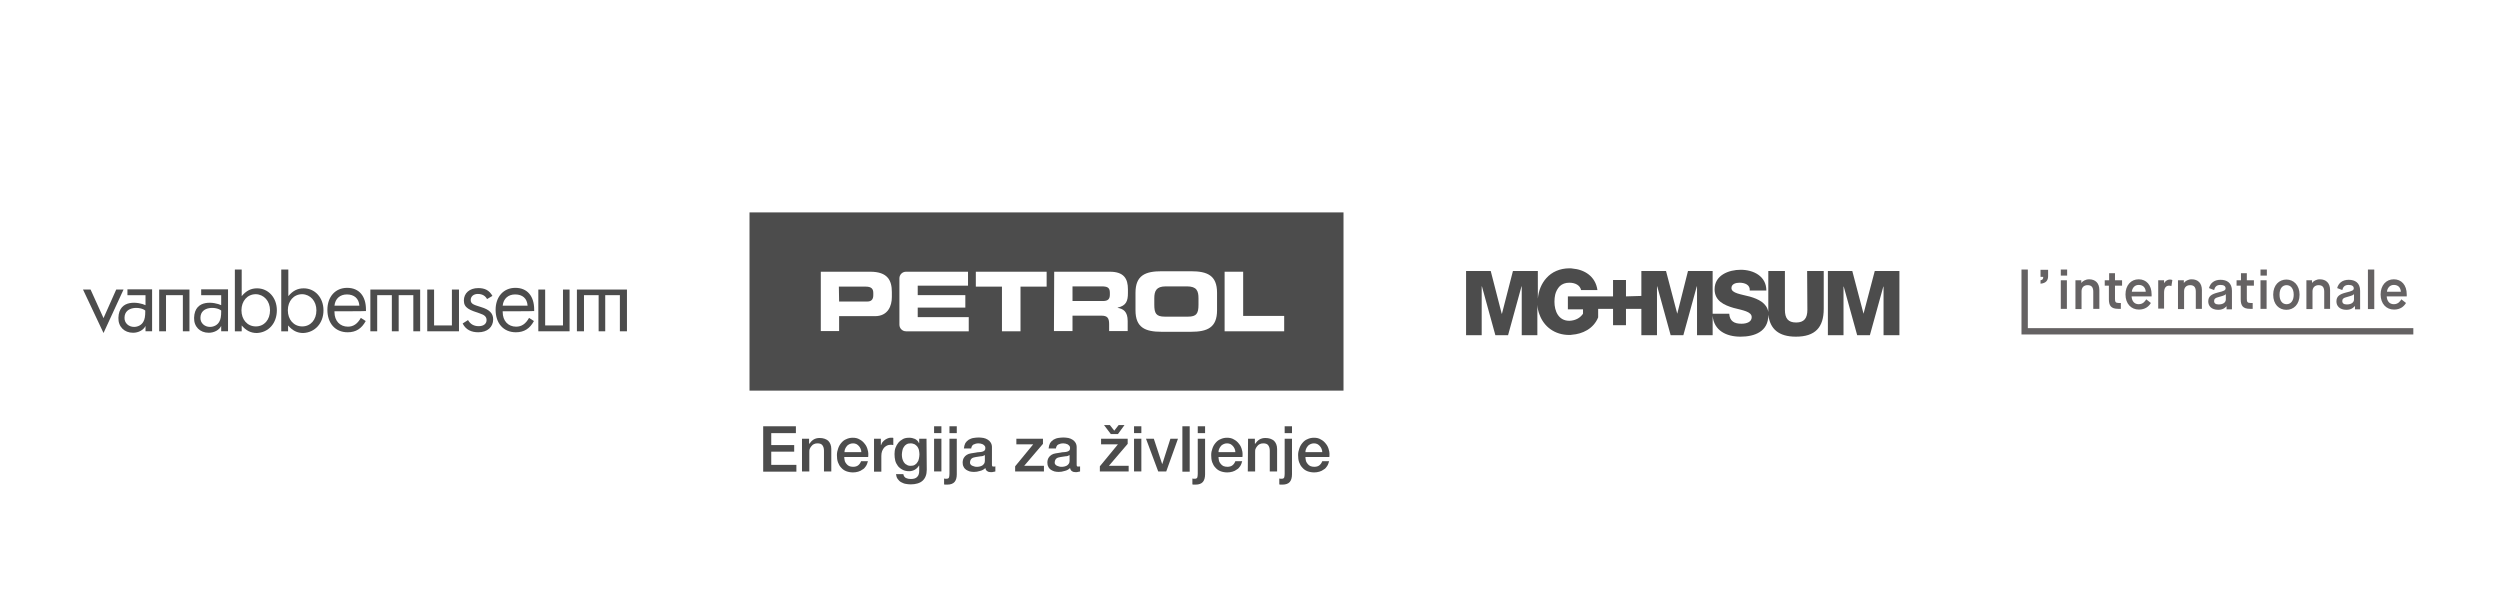 <?xml version="1.0" encoding="utf-8"?>
<!-- Generator: Adobe Illustrator 22.1.0, SVG Export Plug-In . SVG Version: 6.00 Build 0)  -->
<svg version="1.1" id="Layer_1" xmlns="http://www.w3.org/2000/svg" xmlns:xlink="http://www.w3.org/1999/xlink" x="0px" y="0px"
	 viewBox="0 0 1024 250" style="enable-background:new 0 0 1024 250;" xml:space="preserve">
<style type="text/css">
	.st0{fill:#FFFFFF;}
	.st1{opacity:0.7;enable-background:new    ;}
	.st2{opacity:0.7;}
	.st3{clip-path:url(#SVGID_2_);fill:#241F21;}
</style>
<rect class="st0" width="1024" height="250"/>
<path class="st1" d="M205.9,127.5c0,0.1,0,0.2,0,0.3c0,3.7,2.3,6,5.5,6c2.2,0,3.9-1.1,5.3-3.6l2,1.3c-1.7,3.1-4,4.6-7.4,4.6
	c-5.1,0-8.3-3.7-8.3-9.2c0-5.3,3.2-9,8.1-9c4.9,0,7.7,3.4,7.7,8.9c0,0.2,0,0.4,0,0.6C218.9,127.5,205.9,127.5,205.9,127.5z
	 M211,120.6c-2.8,0-4.8,1.7-5.1,4.6h10.2C215.9,122.2,214,120.6,211,120.6z"/>
<g class="st2">
	<path d="M82.4,118.6v2.3h8.2v4.1l0,0c-2.5-1.2-10.9-2.8-11.1,5.2c-0.1,3.6,2.4,6.1,6,6.1c2.2,0,4.3-1.1,5.1-2.8v2.2h2.8v-17.2H82.4
		z M90.6,127.5c0,2-0.2,3.3-0.8,4.3c-0.7,1.3-2.2,2.1-3.8,2.1c-2.2,0-4-1.6-3.9-3.8c0.1-4.9,6.7-4.5,8.5-2.9l0,0V127.5z"/>
</g>
<g class="st2">
	<path d="M52.2,118.6v2.3h7.4v4.1l0,0c-2.5-1.2-10.9-2.8-11.1,5.2c-0.1,3.6,2.4,6.1,6,6.1c2.2,0,4.3-1.1,5.1-2.8v2.2h2.7v-17.2H52.2
		z M59.5,127.5c0,2-0.2,3.3-0.8,4.3c-0.7,1.3-2.2,2.1-3.8,2.1c-2.2,0-4-1.6-3.9-3.8c0.1-4.9,6.7-4.5,8.5-2.9l0,0V127.5z"/>
</g>
<path class="st1" d="M113.4,127.1c0-5.2-3.5-9-8.1-9c-2.4,0-4.4,0.9-6.3,3.2v-10.9h-2.8v25.3h2.8v-2.4c1.8,2.1,3.7,3.1,6.2,3.1
	C110,136.2,113.4,132.4,113.4,127.1L113.4,127.1z M110.6,127.1c0,3.9-2.4,6.6-5.8,6.6c-3.5,0-5.9-2.8-5.9-6.6s2.4-6.6,5.9-6.6
	C108.1,120.6,110.6,123.3,110.6,127.1"/>
<path class="st1" d="M132.5,127.1c0-5.2-3.5-9-8.1-9c-2.4,0-4.4,0.9-6.3,3.2v-10.9h-2.9v25.3h2.8v-2.4c1.8,2.1,3.7,3.1,6.2,3.1
	C129,136.2,132.5,132.4,132.5,127.1L132.5,127.1z M129.6,127.1c0,3.9-2.4,6.6-5.8,6.6c-3.5,0-5.9-2.8-5.9-6.6s2.4-6.6,5.9-6.6
	C127.1,120.6,129.6,123.3,129.6,127.1"/>
<polygon class="st1" points="77.6,135.7 77.6,118.6 65.2,118.6 65.2,135.7 68,135.7 68,120.9 74.9,120.9 74.9,135.7 "/>
<polygon class="st1" points="172.1,135.7 172.1,118.6 151.7,118.6 151.7,135.7 154.5,135.7 154.5,120.9 160.5,120.9 160.5,135.7 
	163.3,135.7 163.3,120.9 169.3,120.9 169.3,135.7 "/>
<polygon class="st1" points="47.6,118.6 42.4,130.3 37.1,118.6 34,118.6 42.4,136.4 50.6,118.6 "/>
<polyline class="st1" points="256.8,135.7 256.8,118.6 236.3,118.6 236.3,135.7 239.2,135.7 239.2,120.9 245.2,120.9 245.2,135.7 
	247.9,135.7 247.9,120.9 253.9,120.9 253.9,135.7 256.8,135.7 "/>
<polygon class="st1" points="175,118.6 177.8,118.6 177.8,133.3 185.1,133.3 185.1,118.6 188,118.6 188,135.7 175,135.7 "/>
<polygon class="st1" points="220.5,135.7 233.3,135.7 233.3,118.6 230.6,118.6 230.6,133.3 223.3,133.3 223.3,118.6 220.5,118.6 "/>
<path class="st1" d="M191.7,131.1c1,1.7,2.4,2.5,4.4,2.5s3.2-1,3.2-2.5c0-1.3-0.8-2.1-2.7-2.7c-4.2-1.4-6.6-2.2-6.6-5.3
	c0-3,2.3-5.1,5.9-5.1c2.7,0,4.5,0.9,5.8,3.2l-2.2,1.3c-0.7-1.3-1.9-2.1-3.8-2.1c-1.7,0-2.9,1-2.9,2.5c0,1.7,1.5,2,4.3,2.9
	c3.3,1,4.9,2.5,4.9,5c0,3.2-2.4,5.3-6.1,5.3c-2.8,0-5.1-1-6.4-3.6L191.7,131.1z"/>
<path class="st1" d="M137,127.5c0,0.1,0,0.2,0,0.3c0,3.7,2.3,6,5.5,6c2.2,0,3.9-1.1,5.3-3.6l2,1.3c-1.7,3.1-4,4.6-7.4,4.6
	c-5.1,0-8.3-3.7-8.3-9.2c0-5.3,3.2-9,8.1-9c4.9,0,7.7,3.4,7.7,8.9c0,0.2,0,0.4,0,0.6C149.9,127.5,137,127.5,137,127.5z M142.1,120.6
	c-2.8,0-4.8,1.7-5.1,4.6h10.2C147,122.2,145,120.6,142.1,120.6z"/>
<g class="st2">
	<rect x="307" y="87" width="243.3" height="73"/>
	<path class="st0" d="M336.2,111.3h20.3c7.1,0,8.8,3.6,8.8,8.3v2.1c0,3.6-1.6,7.8-6.9,7.8h-14.7v6.1h-7.5V111.3 M343.7,123.5h11.6
		c1.8,0,2.4-1.1,2.4-2.6V120c0-1.7-0.8-2.6-3.1-2.6h-11L343.7,123.5L343.7,123.5z"/>
	<polygon class="st0" points="399.7,111.3 428.7,111.3 428.7,117.4 418,117.4 418,135.7 410.4,135.7 410.4,117.4 399.7,117.4 	"/>
	<path class="st0" d="M431.8,111.3h22.8c5.8,0,7.4,2.9,7.4,7.2v1.5c0,3.3-0.7,5.2-4.2,6v0.1c2.2,0.4,4.1,1.4,4.1,5.4v4.1h-7.6v-2.9
		c0-2.5-0.8-3.4-3.1-3.4h-11.9v6.3h-7.6L431.8,111.3 M439.3,123.3h12.5c2,0,2.8-0.8,2.8-2.6v-0.8c0-2.2-1.1-2.6-3.5-2.6h-11.8V123.3
		z"/>
	<path class="st0" d="M465.1,119.9c0-7.1,4-8.8,10.7-8.8h12c6.7,0,10.7,1.7,10.7,8.8v7.2c0,7.1-4,8.8-10.7,8.8h-12
		c-6.7,0-10.7-1.7-10.7-8.8V119.9 M472.8,124.8c0,3.5,0.7,4.9,4.3,4.9h9.5c3.5,0,4.3-1.3,4.3-4.9v-2.6c0-3-0.7-4.9-4.7-4.9h-8.7
		c-3.9,0-4.7,1.9-4.7,4.9L472.8,124.8L472.8,124.8z"/>
	<path class="st0" d="M371.1,135.7c-1.5,0-2.7-1.2-2.7-2.7l0,0v-18.7l0,0v-0.1V114l0,0c0-1.5,1.2-2.7,2.7-2.7c0.3,0,0.8,0,0.9,0
		h24.5v5.7h-20.6v3.9h19.5v5.1h-19.5v3.9h20.9v5.8H371.1"/>
	<polygon class="st0" points="501.6,135.7 501.6,111.3 509.2,111.3 509.2,129.4 526,129.4 526,135.7 	"/>
</g>
<g class="st2">
	<path d="M312.6,174.6H326v2.8h-10.1v4.9h9.4v2.7h-9.4v5.4h10.3v2.8h-13.6V174.6z"/>
	<path d="M328.6,179.7h2.8v2l0.1,0.1c0.5-0.7,1-1.3,1.8-1.8c0.7-0.4,1.5-0.6,2.4-0.6c1.5,0,2.6,0.4,3.5,1.1c0.8,0.8,1.3,1.9,1.3,3.4
		v9.2h-3v-8.5c0-1.1-0.3-1.8-0.7-2.3c-0.4-0.5-1.1-0.7-2-0.7c-0.5,0-1,0.1-1.4,0.3c-0.4,0.2-0.7,0.4-1,0.8c-0.3,0.3-0.5,0.7-0.7,1.1
		c-0.2,0.4-0.2,0.9-0.2,1.4v7.9h-3v-13.4H328.6z"/>
	<path d="M345.8,187.2c0,0.5,0.1,1,0.2,1.5s0.4,0.9,0.7,1.3c0.3,0.4,0.7,0.7,1.1,0.9c0.5,0.2,1,0.3,1.6,0.3c0.9,0,1.6-0.2,2.1-0.6
		s0.9-0.9,1.2-1.7h2.8c-0.2,0.7-0.4,1.4-0.8,2c-0.4,0.6-0.8,1.1-1.4,1.4c-0.5,0.4-1.1,0.7-1.8,0.9c-0.7,0.2-1.4,0.3-2.1,0.3
		c-1.1,0-2-0.2-2.8-0.5c-0.8-0.3-1.5-0.8-2.1-1.5c-0.6-0.6-1-1.4-1.3-2.2c-0.3-0.9-0.4-1.8-0.4-2.9c0-1,0.2-1.9,0.5-2.7
		c0.3-0.9,0.7-1.6,1.3-2.3c0.6-0.7,1.2-1.2,2-1.5c0.8-0.4,1.7-0.6,2.7-0.6c1.1,0,2,0.2,2.8,0.7c0.8,0.4,1.5,1,2.1,1.8
		c0.6,0.7,1,1.6,1.2,2.5c0.3,0.9,0.3,1.9,0.2,2.9L345.8,187.2L345.8,187.2z M352.8,185.2c0-0.5-0.1-0.9-0.3-1.4
		c-0.2-0.4-0.4-0.8-0.7-1.1c-0.3-0.3-0.6-0.6-1-0.8c-0.4-0.2-0.9-0.3-1.4-0.3s-1,0.1-1.4,0.3c-0.4,0.2-0.8,0.4-1.1,0.8
		c-0.3,0.3-0.5,0.7-0.7,1.1c-0.2,0.4-0.3,0.9-0.3,1.4H352.8z"/>
	<path d="M358,179.7h2.8v2.6h0.1c0.1-0.4,0.3-0.7,0.5-1.1c0.3-0.3,0.6-0.7,0.9-0.9c0.4-0.3,0.7-0.5,1.2-0.7c0.4-0.2,0.9-0.3,1.3-0.3
		c0.3,0,0.6,0,0.7,0s0.3,0,0.4,0.1v2.9c-0.2,0-0.4-0.1-0.6-0.1c-0.2,0-0.4,0-0.6,0c-0.5,0-1,0.1-1.4,0.3c-0.4,0.2-0.8,0.5-1.2,0.9
		c-0.3,0.4-0.6,0.9-0.8,1.4c-0.2,0.6-0.3,1.2-0.3,2v6.4h-3C358,193.2,358,179.7,358,179.7z"/>
	<path d="M379.6,192.4c0,2-0.6,3.5-1.7,4.5s-2.8,1.5-4.9,1.5c-0.7,0-1.4-0.1-2-0.2c-0.7-0.1-1.3-0.4-1.9-0.7c-0.6-0.3-1-0.8-1.4-1.3
		c-0.4-0.5-0.6-1.2-0.7-2h3c0.1,0.4,0.2,0.8,0.4,1c0.2,0.3,0.5,0.5,0.7,0.6c0.3,0.1,0.6,0.2,0.9,0.3c0.3,0,0.7,0.1,1.1,0.1
		c1.2,0,2.1-0.3,2.6-0.9c0.6-0.6,0.8-1.4,0.8-2.5v-2.1h-0.1c-0.4,0.7-1,1.3-1.7,1.7c-0.7,0.4-1.5,0.6-2.3,0.6c-1.1,0-2-0.2-2.7-0.6
		c-0.8-0.4-1.4-0.9-1.9-1.5c-0.5-0.7-0.9-1.4-1.1-2.2c-0.2-0.8-0.3-1.8-0.3-2.7s0.1-1.8,0.4-2.6c0.3-0.8,0.7-1.5,1.2-2.1
		c0.5-0.6,1.2-1.1,1.9-1.5c0.8-0.4,1.6-0.5,2.6-0.5c0.8,0,1.6,0.2,2.3,0.5c0.7,0.4,1.3,0.9,1.6,1.7h0.1v-1.8h3L379.6,192.4
		L379.6,192.4z M373,190.8c0.7,0,1.2-0.1,1.7-0.4c0.5-0.3,0.8-0.6,1.1-1.1c0.3-0.4,0.5-0.9,0.6-1.5s0.2-1.1,0.2-1.7
		s-0.1-1.1-0.2-1.7s-0.4-1-0.6-1.4c-0.3-0.4-0.7-0.7-1.1-1c-0.5-0.2-1-0.4-1.7-0.4s-1.2,0.1-1.7,0.4c-0.5,0.3-0.8,0.6-1.1,1.1
		c-0.3,0.4-0.5,0.9-0.6,1.5s-0.2,1.1-0.2,1.7s0.1,1.1,0.2,1.6s0.4,1,0.6,1.4c0.3,0.4,0.6,0.8,1.1,1
		C371.8,190.7,372.4,190.8,373,190.8z"/>
	<path d="M382.6,174.6h3v2.8h-3V174.6z M382.6,179.7h3v13.4h-3V179.7z"/>
	<path d="M388.9,179.7h3v14.6c0,1.3-0.3,2.4-0.9,3.1s-1.6,1.1-3,1.1c-0.3,0-0.5,0-0.7,0c-0.2,0-0.4,0-0.6-0.1V196
		c0.2,0,0.4,0.1,0.5,0.1c0.2,0,0.3,0,0.5,0c0.5,0,0.9-0.2,1-0.5c0.1-0.3,0.2-0.8,0.2-1.5V179.7z M388.9,174.6h3v2.8h-3V174.6z"/>
	<path d="M406.3,190.1c0,0.4,0,0.6,0.1,0.8c0.1,0.2,0.3,0.2,0.6,0.2c0.1,0,0.2,0,0.3,0c0.1,0,0.3,0,0.4-0.1v2.1
		c-0.1,0-0.2,0.1-0.4,0.1c-0.2,0-0.3,0.1-0.5,0.1c-0.2,0-0.3,0.1-0.5,0.1c-0.2,0-0.3,0-0.4,0c-0.6,0-1.1-0.1-1.5-0.4
		c-0.4-0.2-0.7-0.7-0.8-1.3c-0.6,0.6-1.3,1-2.2,1.2c-0.9,0.3-1.7,0.4-2.5,0.4c-0.6,0-1.2-0.1-1.7-0.2c-0.6-0.2-1-0.4-1.5-0.7
		c-0.4-0.3-0.8-0.7-1-1.2c-0.3-0.5-0.4-1.1-0.4-1.7c0-0.8,0.2-1.5,0.5-2c0.3-0.5,0.7-0.9,1.2-1.2s1-0.5,1.7-0.6
		c0.6-0.1,1.2-0.2,1.9-0.3c0.5-0.1,1-0.2,1.5-0.2s0.9-0.1,1.3-0.2c0.4-0.1,0.7-0.3,0.9-0.5c0.2-0.2,0.3-0.5,0.3-1
		c0-0.4-0.1-0.7-0.3-0.9c-0.2-0.2-0.4-0.4-0.7-0.6c-0.3-0.1-0.6-0.2-0.9-0.3c-0.3,0-0.6-0.1-0.9-0.1c-0.8,0-1.5,0.2-2.1,0.5
		c-0.5,0.3-0.8,0.9-0.9,1.6h-3c0.1-0.9,0.3-1.6,0.6-2.2c0.4-0.6,0.8-1,1.4-1.4c0.6-0.3,1.2-0.6,1.9-0.7c0.7-0.1,1.4-0.2,2.2-0.2
		c0.7,0,1.3,0.1,2,0.2c0.6,0.1,1.2,0.4,1.7,0.7c0.5,0.3,0.9,0.7,1.2,1.2c0.3,0.5,0.5,1.1,0.5,1.8
		C406.3,183.1,406.3,190.1,406.3,190.1z M403.4,186.4c-0.5,0.3-1,0.5-1.7,0.5c-0.7,0.1-1.3,0.2-2,0.3c-0.3,0.1-0.6,0.1-0.9,0.2
		c-0.3,0.1-0.6,0.2-0.8,0.4s-0.4,0.4-0.5,0.7c-0.1,0.3-0.2,0.6-0.2,1c0,0.3,0.1,0.6,0.3,0.8c0.2,0.2,0.4,0.4,0.7,0.5
		c0.3,0.1,0.6,0.2,0.9,0.3c0.3,0.1,0.6,0.1,0.9,0.1s0.7,0,1.1-0.1c0.4-0.1,0.7-0.2,1.1-0.4c0.3-0.2,0.6-0.5,0.8-0.8
		c0.2-0.3,0.3-0.7,0.3-1.2C403.4,188.7,403.4,186.4,403.4,186.4z"/>
	<path d="M416.3,179.7h10.9v2.1l-7.7,9h8.1v2.3h-11.8V191l7.4-9h-6.9V179.7z"/>
	<path d="M441,190.1c0,0.4,0,0.6,0.1,0.8c0.1,0.2,0.3,0.2,0.6,0.2c0.1,0,0.2,0,0.3,0c0.1,0,0.3,0,0.4-0.1v2.1
		c-0.1,0-0.2,0.1-0.4,0.1c-0.2,0-0.3,0.1-0.5,0.1c-0.2,0-0.3,0.1-0.5,0.1c-0.2,0-0.3,0-0.4,0c-0.6,0-1.1-0.1-1.5-0.4
		c-0.4-0.2-0.7-0.7-0.8-1.3c-0.6,0.6-1.3,1-2.2,1.2c-0.9,0.3-1.7,0.4-2.5,0.4c-0.6,0-1.2-0.1-1.7-0.2c-0.6-0.2-1-0.4-1.5-0.7
		c-0.4-0.3-0.8-0.7-1-1.2c-0.3-0.5-0.4-1.1-0.4-1.7c0-0.8,0.2-1.5,0.5-2c0.3-0.5,0.7-0.9,1.2-1.2s1-0.5,1.7-0.6
		c0.6-0.1,1.2-0.2,1.9-0.3c0.5-0.1,1-0.2,1.5-0.2s0.9-0.1,1.3-0.2c0.4-0.1,0.7-0.3,0.9-0.5c0.2-0.2,0.3-0.5,0.3-1
		c0-0.4-0.1-0.7-0.3-0.9c-0.2-0.2-0.4-0.4-0.7-0.6c-0.3-0.1-0.6-0.2-0.9-0.3c-0.3,0-0.6-0.1-0.9-0.1c-0.8,0-1.5,0.2-2.1,0.5
		c-0.5,0.3-0.8,0.9-0.9,1.6h-3c0.1-0.9,0.3-1.6,0.6-2.2c0.4-0.6,0.8-1,1.4-1.4c0.6-0.3,1.2-0.6,1.9-0.7s1.4-0.2,2.2-0.2
		c0.7,0,1.3,0.1,2,0.2c0.6,0.1,1.2,0.4,1.7,0.7c0.5,0.3,0.9,0.7,1.2,1.2s0.5,1.1,0.5,1.8L441,190.1L441,190.1z M438.1,186.4
		c-0.5,0.3-1,0.5-1.7,0.5c-0.7,0.1-1.3,0.2-2,0.3c-0.3,0.1-0.6,0.1-0.9,0.2c-0.3,0.1-0.6,0.2-0.8,0.4s-0.4,0.4-0.5,0.7
		c-0.1,0.3-0.2,0.6-0.2,1c0,0.3,0.1,0.6,0.3,0.8c0.2,0.2,0.4,0.4,0.7,0.5c0.3,0.1,0.6,0.2,0.9,0.3c0.3,0.1,0.6,0.1,0.9,0.1
		c0.3,0,0.7,0,1.1-0.1c0.4-0.1,0.7-0.2,1.1-0.4c0.3-0.2,0.6-0.5,0.8-0.8c0.2-0.3,0.3-0.7,0.3-1.2L438.1,186.4L438.1,186.4z"/>
	<path d="M451,179.7h10.9v2.1l-7.7,9h8.1v2.3h-11.8V191l7.4-9H451V179.7z M457.9,177.8H455l-2.8-3.7h2.4l1.8,2.3l1.8-2.3h2.4
		L457.9,177.8z"/>
	<path d="M464.5,174.6h3v2.8h-3V174.6z M464.5,179.7h3v13.4h-3V179.7z"/>
	<path d="M469.4,179.7h3.2L476,190h0.1l3.3-10.3h3.1l-4.8,13.4h-3.3L469.4,179.7z"/>
	<path d="M484.3,174.6h3v18.6h-3V174.6z"/>
	<path d="M490.6,179.7h3v14.6c0,1.3-0.3,2.4-0.9,3.1c-0.6,0.7-1.6,1.1-3,1.1c-0.3,0-0.5,0-0.7,0c-0.2,0-0.4,0-0.6-0.1V196
		c0.2,0,0.4,0.1,0.5,0.1c0.2,0,0.3,0,0.5,0c0.5,0,0.9-0.2,1-0.5c0.1-0.3,0.2-0.8,0.2-1.5V179.7z M490.6,174.6h3v2.8h-3V174.6z"/>
	<path d="M499.1,187.2c0,0.5,0.1,1,0.2,1.5c0.1,0.5,0.4,0.9,0.7,1.3s0.7,0.7,1.1,0.9c0.5,0.2,1,0.3,1.6,0.3c0.9,0,1.6-0.2,2.1-0.6
		s0.9-0.9,1.2-1.7h2.8c-0.2,0.7-0.4,1.4-0.8,2c-0.4,0.6-0.8,1.1-1.4,1.4c-0.5,0.4-1.1,0.7-1.8,0.9c-0.7,0.2-1.4,0.3-2.1,0.3
		c-1.1,0-2-0.2-2.8-0.5c-0.8-0.3-1.5-0.8-2.1-1.5c-0.6-0.6-1-1.4-1.3-2.2c-0.3-0.9-0.4-1.8-0.4-2.9c0-1,0.2-1.9,0.5-2.7
		c0.3-0.9,0.7-1.6,1.3-2.3c0.6-0.7,1.2-1.2,2-1.5c0.8-0.4,1.7-0.6,2.7-0.6c1.1,0,2,0.2,2.8,0.7c0.8,0.4,1.5,1,2.1,1.8
		c0.6,0.7,1,1.6,1.2,2.5c0.3,0.9,0.3,1.9,0.2,2.9L499.1,187.2L499.1,187.2z M506,185.2c0-0.5-0.1-0.9-0.3-1.4
		c-0.2-0.4-0.4-0.8-0.7-1.1s-0.6-0.6-1-0.8c-0.4-0.2-0.9-0.3-1.4-0.3s-1,0.1-1.4,0.3c-0.4,0.2-0.8,0.4-1.1,0.8
		c-0.3,0.3-0.5,0.7-0.7,1.1c-0.2,0.4-0.3,0.9-0.3,1.4H506z"/>
	<path d="M511.2,179.7h2.8v2l0.1,0.1c0.5-0.7,1-1.3,1.8-1.8c0.7-0.4,1.5-0.6,2.4-0.6c1.5,0,2.6,0.4,3.5,1.1c0.8,0.8,1.3,1.9,1.3,3.4
		v9.2h-3v-8.5c0-1.1-0.3-1.8-0.7-2.3c-0.4-0.5-1.1-0.7-2-0.7c-0.5,0-1,0.1-1.4,0.3c-0.4,0.2-0.7,0.4-1,0.8c-0.3,0.3-0.5,0.7-0.7,1.1
		c-0.2,0.4-0.2,0.9-0.2,1.4v7.9h-3L511.2,179.7L511.2,179.7z"/>
	<path d="M526.2,179.7h3v14.6c0,1.3-0.3,2.4-0.9,3.1c-0.6,0.7-1.6,1.1-3,1.1c-0.3,0-0.5,0-0.7,0c-0.2,0-0.4,0-0.6-0.1V196
		c0.2,0,0.4,0.1,0.5,0.1c0.2,0,0.3,0,0.5,0c0.5,0,0.9-0.2,1-0.5c0.1-0.3,0.2-0.8,0.2-1.5V179.7z M526.2,174.6h3v2.8h-3V174.6z"/>
	<path d="M534.7,187.2c0,0.5,0.1,1,0.2,1.5c0.1,0.5,0.4,0.9,0.7,1.3c0.3,0.4,0.7,0.7,1.1,0.9c0.5,0.2,1,0.3,1.6,0.3
		c0.9,0,1.6-0.2,2.1-0.6s0.9-0.9,1.2-1.7h2.8c-0.2,0.7-0.4,1.4-0.8,2c-0.4,0.6-0.8,1.1-1.4,1.4c-0.5,0.4-1.1,0.7-1.8,0.9
		c-0.7,0.2-1.4,0.3-2.1,0.3c-1.1,0-2-0.2-2.8-0.5s-1.5-0.8-2.1-1.5c-0.6-0.6-1-1.4-1.3-2.2c-0.3-0.9-0.4-1.8-0.4-2.9
		c0-1,0.2-1.9,0.5-2.7c0.3-0.9,0.7-1.6,1.3-2.3c0.6-0.7,1.2-1.2,2-1.5c0.8-0.4,1.7-0.6,2.7-0.6c1.1,0,2,0.2,2.8,0.7
		c0.8,0.4,1.5,1,2.1,1.8c0.6,0.7,1,1.6,1.2,2.5c0.3,0.9,0.3,1.9,0.2,2.9L534.7,187.2L534.7,187.2z M541.6,185.2
		c0-0.5-0.1-0.9-0.3-1.4c-0.2-0.4-0.4-0.8-0.7-1.1c-0.3-0.3-0.6-0.6-1-0.8c-0.4-0.2-0.9-0.3-1.4-0.3s-1,0.1-1.4,0.3
		c-0.4,0.2-0.8,0.4-1.1,0.8c-0.3,0.3-0.5,0.7-0.7,1.1c-0.2,0.4-0.3,0.9-0.3,1.4H541.6z"/>
</g>
<g class="st2">
	<path d="M666,121.4v-6.7h-5.3v6.7h-18.5v5.3h6.2v1.8c-1,1.5-2.8,2.8-5.6,2.9c-4.4,0-6.1-3.9-6.1-7.8c0-1,0.1-2,0.3-2.9
		c0.3-1.3,1-2.6,1.9-3.5c1-0.9,2.2-1.4,3.9-1.4c2.5,0,4.4,1.1,4.8,3l0,0h6.7c-0.8-5.7-5.4-8.4-10.2-8.8c-0.4-0.1-0.8-0.1-1.2-0.1
		c-4,0-7.3,1.5-9.5,4c-2,2.2-3.2,5.1-3.5,8.4V111h-10.2l-4.5,17.5h-0.1l-4.5-17.5h-10.1v26.3h6.4v-20h0.1l5.5,20h5.2l5.5-20h0.1v20
		h6.4v-12.4c0.1,1.4,0.4,2.8,0.9,4c1.8,4.9,6.2,8.3,12.2,8.3c0.3,0,0.7,0,1.1-0.1c4.2-0.3,8.8-2.4,10.7-7.1v-3.5h0.9l0,0h5.2v6.7
		h5.3v-6.7h6.7v-5.3L666,121.4L666,121.4z"/>
	<path d="M740.3,126.9c0,3.4-1.3,5.2-4.6,5.2c-3.3,0-4.6-1.7-4.6-5.2V111h-6.8v15.5c0,0.5,0,0.9,0,1.3c-0.6-3.7-4.1-5.3-7.5-6.3
		c-3.8-1-7.6-1.4-7.6-3.5c0-1.7,1.8-2.2,3.3-2.2c2.1,0,4.4,0.8,4.2,3.2h6.8c0-5.9-5.3-8.5-10.5-8.5c-4.9,0-10.7,2.2-10.7,8
		c0,4.8,4,6.5,7.7,7.6c3.8,1,7.5,1.5,7.5,3.8c0,2-2.1,2.7-4.2,2.7c-2.9,0-4.8-1-5-4.1h-6.8V111h-10.1l-4.4,17.5l0,0l-4.6-17.5h-10.1
		v26.3h6.4v-20h0.1l5.5,20h5.2l5.5-20h0.1v20h6.4v-8c0.5,6.1,5.6,8.6,11.4,8.6s11.4-2.1,11.4-8.8c0-0.1,0-0.1,0-0.2
		c0.7,5.9,4.3,9,11.3,9c7.9,0,11.4-3.8,11.4-11.4V111h-6.8L740.3,126.9L740.3,126.9z"/>
	<polygon points="767.9,111 763.3,128.5 763.3,128.5 758.7,111 748.7,111 748.7,137.3 755.1,137.3 755.1,117.4 755.2,117.4 
		760.7,137.3 765.9,137.3 771.4,117.4 771.5,117.4 771.5,137.3 778,137.3 778,111 	"/>
</g>
<g class="st2">
	<defs>
		<rect id="SVGID_1_" x="828" y="110.4" class="st2" width="160.5" height="26.6"/>
	</defs>
	<clipPath id="SVGID_2_">
		<use xlink:href="#SVGID_1_"  style="overflow:visible;"/>
	</clipPath>
	<path class="st3" d="M835.8,114.8c1-0.2,1.1-0.6,1.1-1.4h-1.1v-2.9h3.1v2.6c0,1.7-0.8,2.9-3.1,3.1V114.8z M983.4,119.5
		c-0.1-1.6-1-2.8-2.9-2.8c-1.8,0-2.7,1.5-2.8,2.8H983.4z M985.5,124.1c-0.9,1.5-2.4,2.7-4.9,2.7c-3.2,0-5.5-2.4-5.5-6.2
		c0-3.8,2.3-6.2,5.4-6.2c3.1,0,5.3,2.3,5.3,6.2v0.8h-8.2c0.1,1.9,1.1,3.2,2.9,3.2c1.8,0,2.6-1.2,3.1-2L985.5,124.1z M830.6,134.4
		v-24H828V137h160.5v-2.6H830.6z M969.9,110.4h2.6v16.2h-2.6V110.4z M959.4,123.3c0,1,0.7,1.4,1.9,1.4c2,0,2.9-1,2.9-2v-2.3h0
		c-0.1,0.3-0.4,0.6-2.7,1.2C959.7,122,959.4,122.6,959.4,123.3 M964.5,125.4L964.5,125.4c-0.2,0.2-1.1,1.5-3.4,1.5
		c-2.9,0-4.1-1.7-4.1-3.4c0-2.1,1.2-3,4-3.7c2.5-0.6,3.1-0.9,3.1-1.7c0-0.8-0.6-1.4-2.1-1.4c-1.8,0-2.3,1-2.6,2.1l-2.1-0.8
		c0.5-1.9,2-3.4,4.7-3.4c2.6,0,4.7,1.2,4.7,4.5v7.6h-2.1V125.4z M944.6,114.8h2.4v1.1h0c0.6-0.8,1.8-1.5,3.2-1.5
		c2.6,0,4.2,1.6,4.2,4.4v7.7H952v-7c0-1.7-0.6-2.7-2.3-2.7c-1.5,0-2.5,1-2.5,2.5v7.3h-2.5V114.8z M939.5,120.7
		c0-2.5-1.2-3.9-2.9-3.9c-1.7,0-2.9,1.3-2.9,3.9c0,2.6,1.2,3.9,2.9,3.9C938.3,124.6,939.5,123.2,939.5,120.7 M931.1,120.7
		c0-4,2.5-6.2,5.4-6.2c2.9,0,5.4,2.2,5.4,6.2c0,4-2.4,6.2-5.4,6.2C933.5,126.9,931.1,124.7,931.1,120.7 M925.9,114.8h2.5v11.7h-2.5
		V114.8z M925.9,110.4h2.6v2.5h-2.6V110.4z M917.9,117h-1.8v-2.2h1.8v-2.9h2.4v2.9h2.9v2.2h-2.9v5.4c0,1.2,0.2,1.7,1.5,1.7h0.9v2.4
		h-1.1c-2.9,0-3.8-1.3-3.8-3.9V117z M906.9,123.3c0,1,0.7,1.4,1.9,1.4c2,0,2.9-1,2.9-2v-2.3h0c-0.1,0.3-0.4,0.6-2.7,1.2
		C907.2,122,906.9,122.6,906.9,123.3 M912,125.4L912,125.4c-0.2,0.2-1.1,1.5-3.4,1.5c-2.9,0-4.1-1.7-4.1-3.4c0-2.1,1.2-3,4-3.7
		c2.5-0.6,3.1-0.9,3.1-1.7c0-0.8-0.6-1.4-2.1-1.4c-1.8,0-2.3,1-2.6,2.1l-2.1-0.8c0.5-1.9,2-3.4,4.7-3.4c2.6,0,4.7,1.2,4.7,4.5v7.6
		H912V125.4z M892.1,114.8h2.4v1.1h0c0.6-0.8,1.8-1.5,3.2-1.5c2.6,0,4.2,1.6,4.2,4.4v7.7h-2.5v-7c0-1.7-0.6-2.7-2.3-2.7
		c-1.6,0-2.5,1-2.5,2.5v7.3h-2.5V114.8z M884,114.8h2.4v1.2h0c0.5-0.9,1.4-1.5,2.4-1.5c0.4,0,0.8,0.1,1,0.2l-0.4,2.5
		c-0.2-0.1-0.5-0.2-0.9-0.2c-1.3,0-2.1,0.9-2.1,2.9v6.5H884V114.8z M878.9,119.5c-0.1-1.6-1-2.8-2.9-2.8c-1.8,0-2.7,1.5-2.8,2.8
		H878.9z M881,124.1c-0.9,1.5-2.4,2.7-4.9,2.7c-3.2,0-5.5-2.4-5.5-6.2c0-3.8,2.3-6.2,5.4-6.2c3.1,0,5.3,2.3,5.3,6.2v0.8h-8.2
		c0.1,1.9,1.1,3.2,2.9,3.2c1.8,0,2.6-1.2,3.1-2L881,124.1z M863.9,117h-1.8v-2.2h1.8v-2.9h2.4v2.9h2.9v2.2h-2.9v5.4
		c0,1.2,0.2,1.7,1.5,1.7h0.9v2.4h-1.1c-2.9,0-3.8-1.3-3.8-3.9V117z M850.1,114.8h2.4v1.1h0c0.6-0.8,1.8-1.5,3.2-1.5
		c2.6,0,4.2,1.6,4.2,4.4v7.7h-2.5v-7c0-1.7-0.6-2.7-2.3-2.7c-1.6,0-2.5,1-2.5,2.5v7.3h-2.5V114.8z M844.1,114.8h2.5v11.7h-2.5V114.8
		z M844.1,110.4h2.6v2.5h-2.6V110.4z"/>
</g>
</svg>
